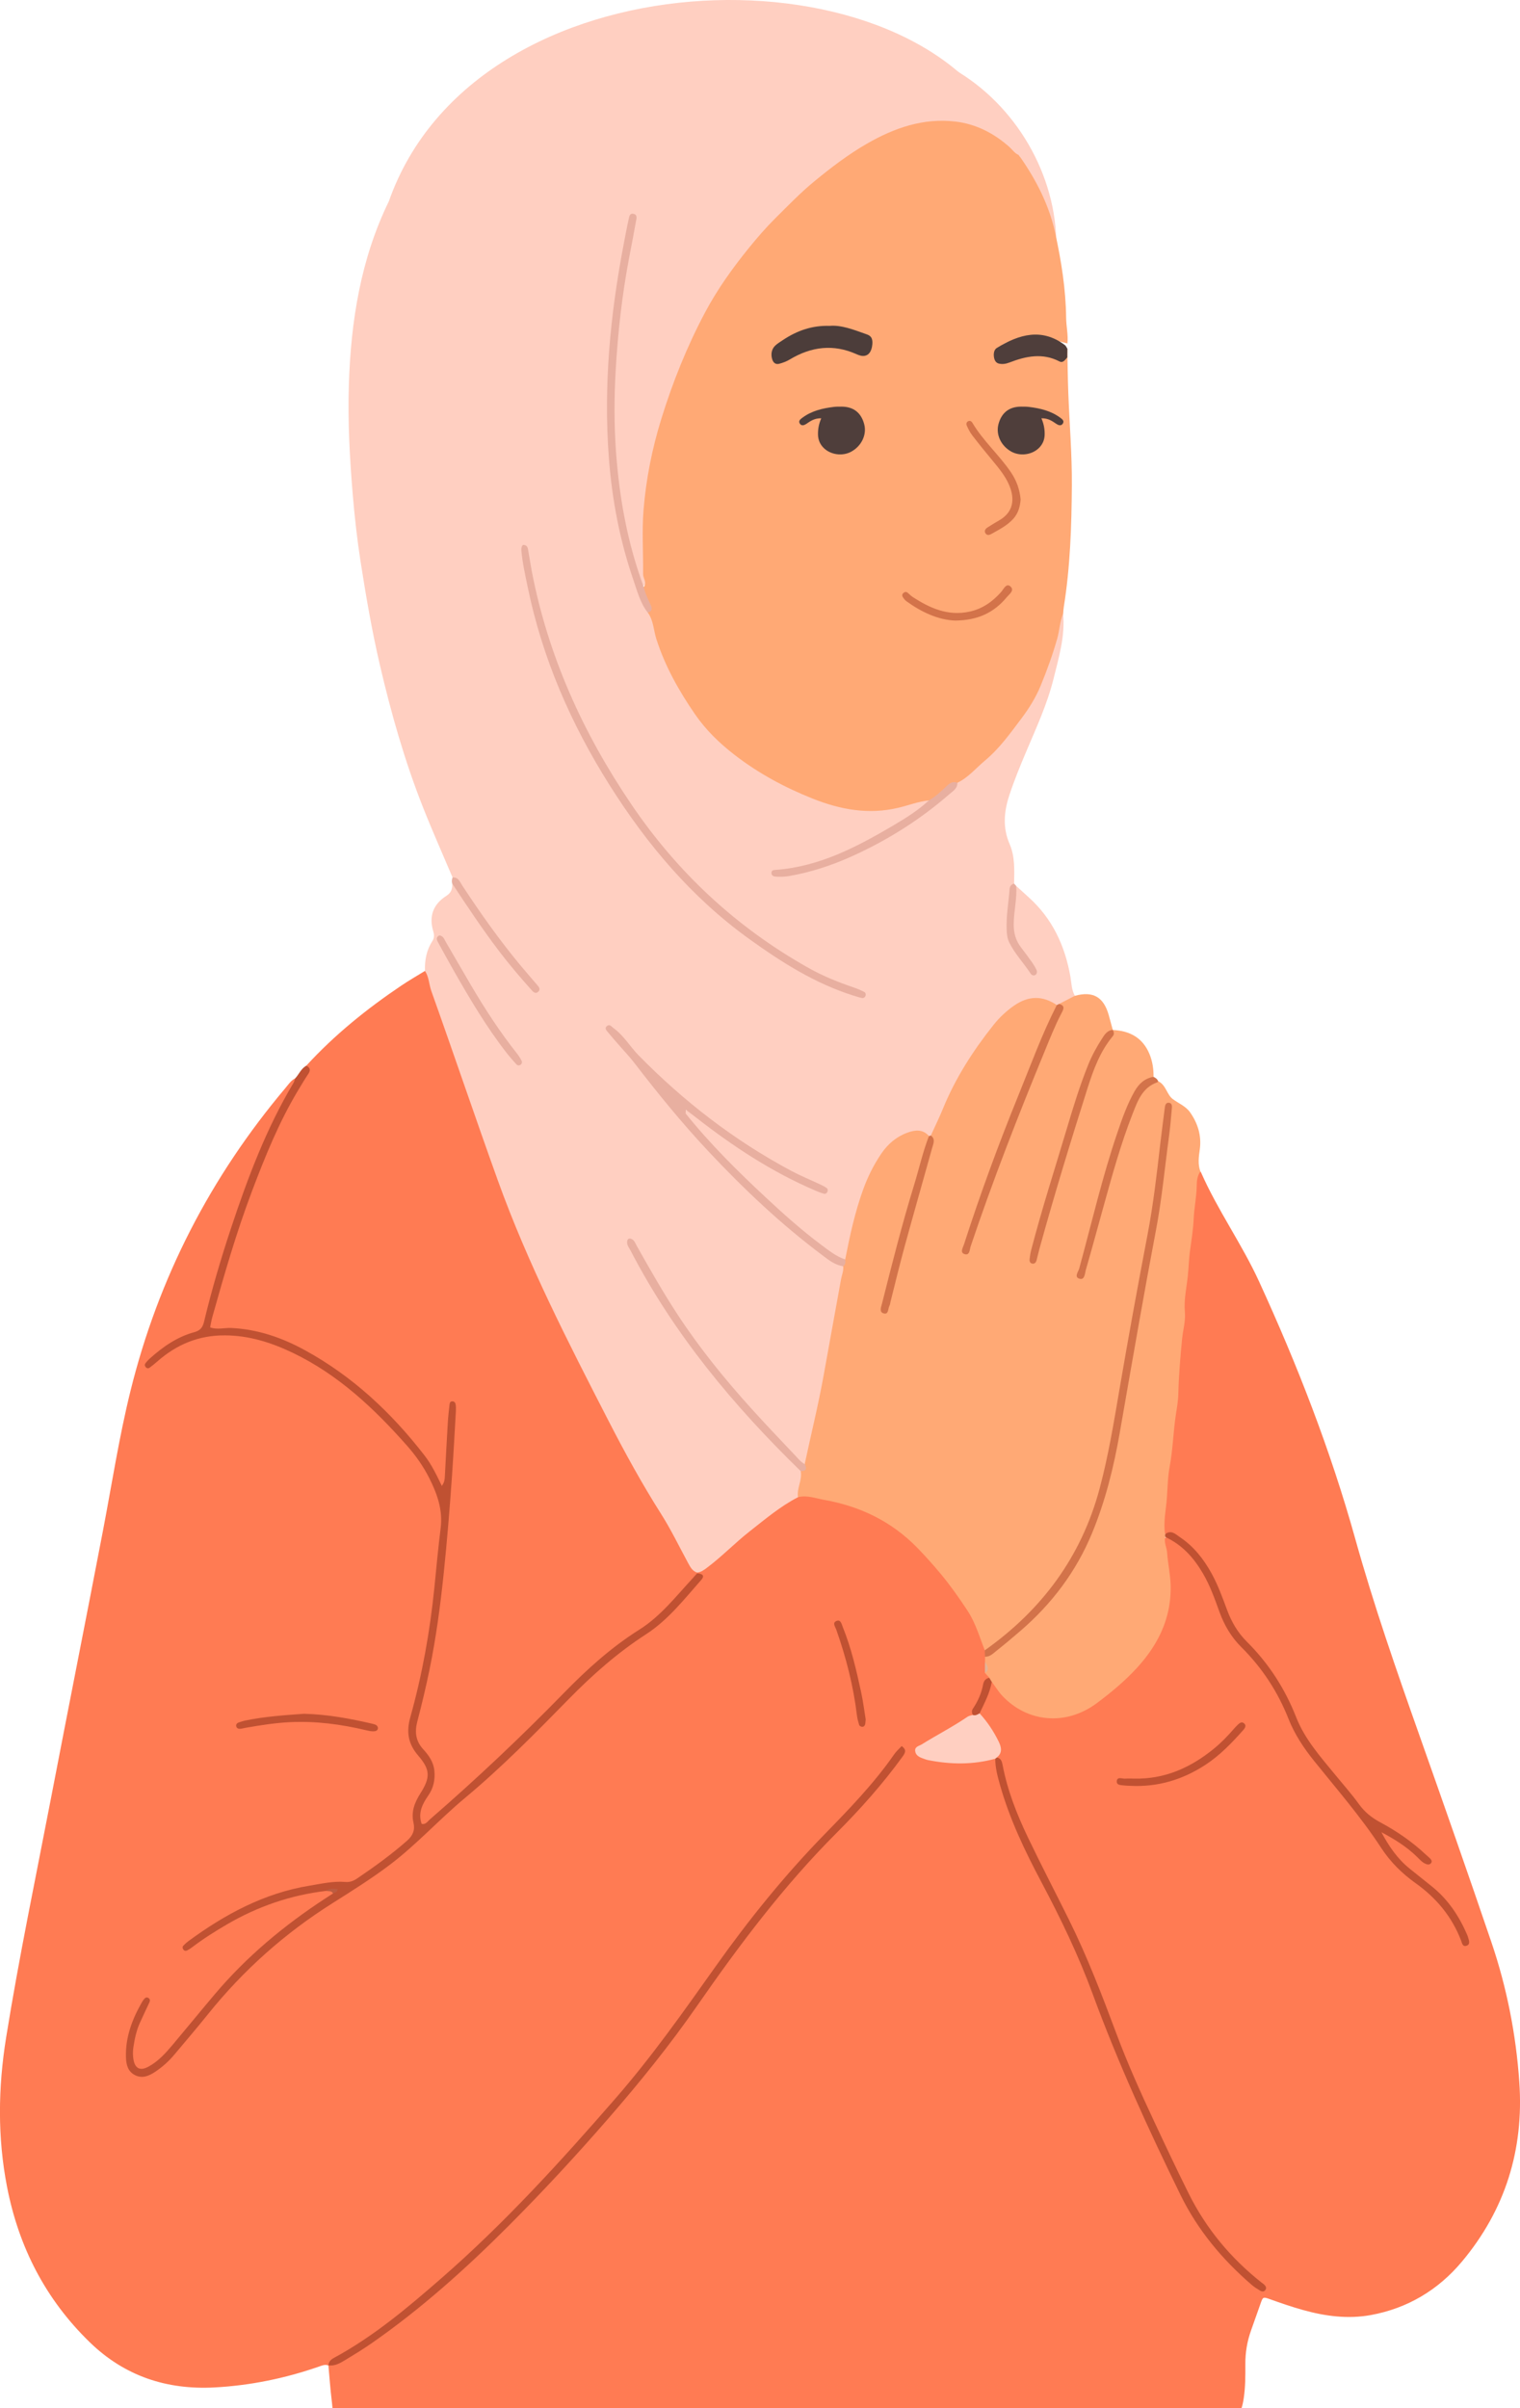 <svg id="_Слой_2" xmlns="http://www.w3.org/2000/svg" width="681.98" height="1080" viewBox="0 0 681.98 1080"><g id="Hijab01_574042402"><g id="Hijab01_574042402-2"><path d="M425.09 29.49c28.54 14.95 47.93 45.97 48.85 78.17.11 3.83-.04 7.77-1.55 11.29-1.51 3.52-4.64 6.56-8.44 6.99-3.59.41-7-1.47-10.09-3.34-10.55-6.39-20.82-13.53-28.93-22.83-8.11-9.3-13.94-20.99-14.35-33.32l14.51-36.96z" fill="#ffcfc1"/><path d="M226.44 998.36c14.75-14.89 28.96-30.36 43.06-45.91 25.49-28.12 46.05-59.92 68.82-90.06 9.74-12.9 20.71-24.69 31.72-36.47 11.23-12.02 23-23.57 32.39-37.19.64-.92 1.78-1.6 1.62-3.07-1.98 1.23-3.04 3.19-4.25 4.94-7.39 10.7-16.35 20.09-25.47 29.21-23.04 23.03-42.76 48.71-61.2 75.41-14.83 21.47-31.35 41.54-48.66 61.03-12.83 14.44-25.76 28.81-39.59 42.26-23.5 22.85-47.72 44.91-76.37 61.41-.38.22-.69.53-1 .85 17.12-8.11 31.39-20.3 45.99-32.04 11.67-9.39 22.45-19.8 32.93-30.38z" fill="none"/><path d="M558.04 1075.5c.74-5.02.74-10.04.71-15.08-.04-5.27.81-10.36 2.59-15.31 1.42-3.95 2.81-7.91 4.2-11.86 1.08-3.08 1.11-3.19 4.23-2.07 4.9 1.75 9.81 3.45 14.83 4.85 9.99 2.79 20.16 4.14 30.39 2.28 16.47-3 30.25-11.22 40.93-23.97 19.45-23.22 27.84-50.23 25.76-80.42-1.48-21.53-5.64-42.6-12.59-63.02-10.48-30.82-21.26-61.55-32.11-92.24-10.35-29.27-20.57-58.57-28.92-88.51-11.07-39.7-25.99-78-43.17-115.44-7.71-16.8-18.56-31.92-26.01-48.86-.07-.15-.2-.27-.3-.41-3.09 1.03-2.85 3.94-3.08 6.21-1.74 17.35-3.68 34.67-5.29 52.03-2.27 24.52-3.63 49.12-6.72 73.57-1.21 9.6-2.95 19.23-2.02 29.02 1.59 3.37 5.49 2.6 8.02 4.55 8.58 6.63 13.87 15.41 17.48 25.34 3.18 8.77 7.13 16.86 13.97 23.58 8.73 8.56 14.8 19.03 19.26 30.42 1.91 4.87 4.3 9.55 7.6 13.59 12.45 15.23 22.85 32.53 41.66 41.43 3.01 1.42 5.33 4.06 7.96 6.15.71.57 1.95 1 1.45 2.59-4.33-4.12-8.74-8.01-13.97-10.78-1.77-.93-3.71-3.59-5.57-1.57-1.48 1.61.9 3.59 1.85 5.28 4.96 8.75 13.16 14.19 20.7 20.32 7.45 6.06 12.52 13.74 15.99 23.18-.77-.31-.94-.32-1.01-.41-.53-.66-.83-1.45-1.17-2.21-4.06-9.06-9.79-16.77-17.95-22.61-6.73-4.81-12.76-10.32-17.31-17.36-8.14-12.57-17.75-24.03-27.33-35.49-6.74-8.06-12.11-16.91-16.08-26.62-4.13-10.11-10.46-18.71-18.01-26.47-4.87-5-8.71-10.61-10.91-17.31-1.26-3.83-2.81-7.56-4.46-11.24-3.13-6.97-7.3-13.27-13.31-18.09-2.32-1.86-4.66-4.68-8.31-2.42-.69 3.56.33 6.99.85 10.44 2.38 15.83-.13 30.34-10.72 42.99-7.08 8.45-15.19 15.76-24.49 21.5-13.07 8.07-29.18 4.63-38.78-7.58-1.09-1.39-1.79-3.36-4.07-3.33-2.72 4.38-4.6 9.11-5.8 14.12.66 2.89 2.78 4.92 4.42 7.17 2.95 4.03 4.84 8.2 3.57 13.3.7.74 1.21 1.58 1.43 2.61 3.27 15.25 9.47 29.36 16.44 43.21 8.91 17.7 18.13 35.26 25.48 53.72 4.85 12.17 9.23 24.53 14.21 36.65 6.14 14.92 13.28 29.39 20.08 44.01 7.08 15.24 14.57 30.23 26.39 42.67 4.44 4.67 9.28 8.89 13.76 13.49-10.63-7.86-19.22-17.64-26.61-28.51-7.6-11.18-12.63-23.7-18.41-35.82-8.32-17.44-16.33-35.02-23-53.18-7.77-21.16-16.42-41.95-27.18-61.77-8.13-14.98-15.01-30.41-20.05-46.69-1.09-3.5-.55-7.4-2.75-10.59-2.02-.78-3.96.05-5.94.25-7.69.79-15.39 1.23-23.02-.5-1.76-.4-4.12-.62-4.57-2.6-.51-2.27 1.99-2.82 3.47-3.72 6.6-4 13.38-7.7 19.84-11.92 3-5.6 4.6-11.81 7.53-17.43.31-1.24-.64-2.16-.86-3.27-.25-1.37-.16-2.76-.15-4.14.02-.73.03-1.46.0-2.19-.02-1.01-.08-2.02-.29-3.01-2.98-12.78-10.29-23.17-18.34-33.14-9.87-12.23-20.51-23.57-35.44-29.71-9.95-4.1-20.18-7.18-31.12-6.86-6.25 2.92-11.53 7.26-17.02 11.32-9.77 7.24-17.99 16.37-28.22 23.03-.24.43-.29.89-.19 1.37 1.24 1.9-.06 3.2-1.15 4.44-6.91 7.79-13.7 15.75-22.42 21.61-11.19 7.53-21.58 15.94-31.14 25.48-12.12 12.1-24 24.44-36.66 36.01-9.79 8.95-20.36 17.05-29.65 26.5-11.05 11.24-23.58 20.47-36.93 28.65-16.54 10.13-31.84 21.75-45.63 35.48-11.35 11.31-20.89 24.1-31.32 36.16-3.02 3.49-6.33 6.55-10.39 8.63-4.67 2.39-8.45.3-9.26-4.75-1.13-7.08 2.27-19.28 6.99-25.02-.56 1.32-1.19 2.51-1.72 3.74-2.49 5.73-4.6 11.57-4.76 17.9-.07 2.77.4 5.52 2.92 7.14 2.71 1.73 5.16.22 7.47-1.23 3.89-2.44 6.95-5.77 9.87-9.27 8.39-10.05 16.35-20.48 25.41-29.96 12.47-13.05 26.26-24.52 41.36-34.41 1.75-1.14 4.02-1.99 4.1-4.67-.75-1.29-2.04-1.45-3.34-1.59-7.31.25-14.24 2.33-21.13 4.45-14.46 4.45-27.37 11.95-39.65 20.64 20.4-15.9 43.07-25.88 69.27-26.59 2.42-.07 4.66-.68 6.64-2.05 7.19-4.96 14.28-10.05 20.94-15.72 3.46-2.95 5.22-6.47 4.51-11.08-.58-3.82.16-7.47 2.42-10.56 5.33-7.28 4.51-13.99-1.28-20.53-3.65-4.12-4.25-8.74-2.75-14.09 2.81-10.03 5.07-20.2 6.91-30.46 3-16.7 4.59-33.57 6.53-50.41 1.23-10.66-.5-20.23-5.65-29.52-7.4-13.34-18.43-23.54-29.38-33.64-14.86-13.71-31.67-24.5-51.88-28.62-10.93-2.23-21.7-1.52-31.86 3.84-4.29 2.26-7.87 5.48-11.83 8.18 2.55-2.47 5.21-4.79 8.19-6.68 2.56-1.62 5.18-3.36 8.08-4.06 5.94-1.44 8.03-5.42 9.52-10.94 9.41-34.73 19.82-69.12 37.78-100.66.81-1.43 1.88-2.89.79-4.67-1.87.95-2.98 2.69-4.26 4.21-33.69 39.94-57.04 85.19-69.59 135.94-5.12 20.69-8.34 41.77-12.35 62.68-7.65 39.86-15.56 79.66-23.23 119.52-6.91 35.9-14.41 71.69-20.22 107.8-3.6 22.39-3.92 44.8.44 67.11 5.26 26.92 17.25 50.29 37.07 69.54 15.68 15.23 34.58 21.43 56.03 20.28 15.99-.86 31.59-4.06 46.74-9.32 1.42-.49 2.78-1.13 4.31-.52.0-.01.0-.03.0-.04.06-.03.12-.06.18-.09.3-.32.62-.63 1-.85 28.65-16.5 52.88-38.56 76.37-61.41 13.83-13.45 26.76-27.82 39.59-42.26 17.31-19.49 33.83-39.56 48.66-61.03 18.45-26.7 38.16-52.38 61.2-75.41 9.12-9.11 18.08-18.51 25.47-29.21 1.21-1.75 2.26-3.72 4.25-4.94.15 1.47-.99 2.15-1.62 3.07-9.4 13.62-21.16 25.17-32.39 37.19-11.01 11.78-21.97 23.57-31.72 36.47-22.77 30.14-43.33 61.94-68.82 90.06-14.1 15.55-28.31 31.02-43.06 45.91-10.48 10.58-21.26 20.99-32.93 30.38-14.6 11.75-28.87 23.93-45.99 32.04-.05.05-.09.09-.14.14-.01.0-.02.0-.03-.01.47 5.16.82 10.33 1.45 15.46.15 1.21.26 2.41.36 3.62h407.89c.42-1.32.74-2.81.98-4.5z" fill="#ff7b53"/><path d="M358.02 671.5c-7.95 4.11-14.72 9.87-21.7 15.34-6.6 5.18-12.41 11.27-19.14 16.3-1.38 1.03-2.67 2.01-4.42 2.16-2.64.8-3.71-1.15-4.61-2.89-9.62-18.67-21.28-36.18-31.08-54.76-9.01-17.09-17.46-34.46-26.28-51.65-13.69-26.66-24.65-54.46-34.66-82.65-7.75-21.84-15.13-43.82-22.89-65.66-1.4-3.93-2.94-7.9-2.58-12.22-.14-4.78.67-9.32 3.33-13.4.9-1.38.87-2.81.41-4.32-2.06-6.8-.06-12.22 5.9-15.98 2.2-1.39 2.7-3.21 2.6-5.5 2.42-.01 2.74 2.21 3.7 3.63 10.03 14.93 20.26 29.7 32.94 42.61-13.56-15.28-24.49-32.51-36.48-48.95-4.45-10.5-9.1-20.91-13.29-31.52-8.21-20.76-14.3-42.18-19.36-63.92-3.57-15.34-6.23-30.83-8.65-46.36-1.54-9.9-2.65-19.88-3.49-29.9-1.37-16.4-2.26-32.8-1.75-49.23.89-28.52 5.28-56.39 17.94-82.34C213.8-21.43 404.83-25.24 449.25 55.52c3.09 4.34 6.28 8.72 7.79 13.98-2.01.68-3.12-.82-4.32-1.9-15.02-13.46-31.96-14.91-50.24-8.14-13.94 5.16-25.79 13.77-36.76 23.43-14.74 12.98-28.72 26.84-39.44 43.48-19.11 29.65-31.12 61.97-35.52 97.05-1.49 11.89-.88 23.79-.55 35.69.08 3.02.18 3.02-2.31 3.79-3.57-5.65-4.8-12.15-6.39-18.45-5.6-22.25-8.11-44.93-7.38-67.83.77-24.17 3.65-48.15 8.63-71.85.29-1.4.75-2.81.55-4.79-6.65 30.96-10.27 61.72-9.38 92.89.73 25.5 5.23 50.34 14.33 74.26.77 2.04 1.82 3.96 2.9 5.86 1.98 2.99 2.75 6.44 3.68 9.84 4.95 18 13.89 33.96 26.93 47.11 12.91 13.02 28.98 21.48 46.06 28.09 14.07 5.44 28.12 5.29 42.38 1.23 2.04-.58 4.07-1.8 6.3-.58 1.04 2.22-.84 3.04-2.08 3.93-19.59 14-40.47 25.18-64.58 29.25 4.02-.05 7.9-1.16 11.83-1.9 4.14-.78 8.09-2.27 12.01-3.75 18.57-7.01 35.21-17.31 50.41-29.99 1.94-1.62 3.59-3.53 5.05-5.6 10.43-8.67 20.29-17.82 28.21-29.01 8.99-12.72 13.62-27.08 17.35-41.89.41-1.61-.27-3.89 2.29-4.42.94 10.05-1.94 19.55-4.3 29.11-2.79 11.26-7.64 21.76-12.14 32.39-2.81 6.62-5.55 13.27-7.78 20.12-2.36 7.25-2.92 14.42.18 21.56 2.5 5.75 2.13 11.78 2.04 17.81-.67 3.79-1.15 7.61-1.66 11.43-1.33 10.11 1.05 18.99 8.91 25.7.24-1.05-.98-1.72-1.56-2.67-.62-.99-1.33-1.94-2.06-2.85-7.65-9.59-5.4-20.04-2.66-30.53 1.84 1.67 3.67 3.35 5.51 5.01 10.64 9.54 16.31 21.68 18.77 35.57.51 2.91.48 6 2.03 8.69-1.4 3.04-4.56 3.44-7.11 4.75-.49.1-.99.11-1.48.05-8.81-4.7-16.17-2.15-22.66 4.57-11.22 11.62-19.23 25.33-26.09 39.82-2.2 4.65-3.28 9.9-7.05 13.75-.48.19-.98.24-1.5.18-6.35-2.57-11.49-.14-16.03 4.12-6.06 5.68-9.18 13.17-12.06 20.7-3.01 7.85-4.62 16.12-6.55 24.29-.46 1.96-.67 3.98-1.84 5.7-2.54 1.94-4.42-.04-6.29-1.22-8.4-5.26-15.74-11.88-23.2-18.32-10.13-8.75-19.45-18.35-28.9-27.81-4.02-4.03-7.36-8.66-11.42-12.65-1.41-1.39-2.61-3.07-2.94-5.15.03-.49.18-.94.46-1.35 2.55-.68 4.03 1.17 5.71 2.48 14.91 11.58 30.63 21.86 47.69 30.03 2.36 1.13 4.76 2.14 7.37 2.65-36.32-16.87-67.39-40.63-93.8-70.68 3.74 5.49 8.44 10.13 12.47 15.32 14.23 18.31 28.9 36.3 45.83 52.21 14.17 13.31 27.89 27.27 45.03 37.01.61.35.97.91 1.24 1.55.44 5.95-1.47 11.58-2.45 17.32-3.69 21.44-7.73 42.81-12.66 64.01-.45 1.95-.85 3.93-1.83 5.71-2.78 2.62-4.17-.31-5.66-1.66-7.62-6.88-14.3-14.68-21.15-22.29-14.98-16.64-28.5-34.41-40.07-53.62-3.89-6.46-7.04-13.36-11.6-19.43 1.58 4.9 4.53 9.11 7.03 13.53 14.58 25.73 32.53 48.9 53.19 70.05 5.5 5.63 10.79 11.51 16.13 17.32 1.09 4.28-.13 8.17-2.03 11.95z" fill="#ffcfc1"/><path d="M476.98 275.28c-1.48 3.54-1.58 7.41-2.62 11.08-2.05 7.24-4.6 14.28-7.46 21.21-2.17 5.26-5.16 10.06-8.59 14.63-5.02 6.67-9.88 13.49-16.33 18.87-4.08 3.4-7.5 7.64-12.42 10-2.82 1.45-5.26 3.4-7.59 5.56-1.4 1.29-2.9 2.84-5.2 2.35-4.68.47-9.07 2.19-13.6 3.28-13.46 3.22-26.14.87-38.62-4.11-12.5-4.98-24.27-11.33-34.92-19.55-6.75-5.21-12.87-11.11-17.77-18.22-7.25-10.53-13.47-21.54-17.38-33.8-1.26-3.95-1.25-8.32-3.83-11.84.64-2.02-.11-3.78-.89-5.61-.79-1.85-2.24-3.68-.91-5.89 1.55-2-.33-3.84-.31-5.79.11-9.57-.57-19.2.2-28.71 1.11-13.83 3.83-27.47 7.94-40.76 5.11-16.54 11.53-32.55 19.66-47.85 5.52-10.39 12.33-19.89 19.75-29.03 3.7-4.56 7.58-9.04 11.68-13.11 5.69-5.65 11.31-11.49 17.51-16.59 7.49-6.16 15.2-12.07 23.66-16.94 12.34-7.11 25.37-11.64 39.78-9.93 9.19 1.09 17.24 5.23 24.18 11.41 1.37 1.22 2.37 2.86 4.16 3.58.0.0-.02-.01-.02-.01.3.36.58.73.83 1.12 7.23 10.43 12.92 21.59 15.62 34.07 2.69 12.45 4.71 25.02 4.85 37.81.04 3.86.99 7.66.59 11.54-8.11-2.23-16.26-3.66-24.58-1.16-2.03.61-4.32.71-5.73 3.4 10.13-.92 20.26-2.61 30.26.18.14 6.54.18 13.08.43 19.61.52 13.89 1.7 27.78 1.6 41.66-.13 18.23-.72 36.49-3.63 54.57-.16.99-.18 2-.27 3.01z" fill="#ffa975"/><path d="M358.02 671.5c-.61-4.01 2.01-7.67 1.24-11.7.38-1.18 1.26-2.09 1.79-3.19 2.84-13.36 6.15-26.62 8.55-40.07 2.55-14.25 5.17-28.49 7.74-42.74.35-1.96 1.25-3.83.97-5.9-.15-1.15.07-2.19.91-3.04 2.08-10.66 4.38-21.27 8.1-31.5 2.06-5.68 4.76-11.08 8.18-16.08 2.9-4.24 6.72-7.48 11.59-9.27 3.44-1.26 6.86-1.67 9.69 1.47 1.14 2.06-.05 3.91-.6 5.78-6.48 22.04-12.95 44.09-18.3 66.44-.3 1.26-.72 2.5-.42 3.85 5.76-23.99 13.1-47.54 19.5-71.34.43-1.6.73-3.27.69-4.96 1.8-3.97 3.73-7.89 5.38-11.92 5.63-13.79 13.58-26.17 22.81-37.75 2.59-3.25 5.66-6.14 9.16-8.57 6.43-4.46 12.71-4.58 19.16-.25.81 2.21-.69 3.85-1.45 5.65-14.33 33.69-27.83 67.7-38.91 102.62 4.94-13.83 9.87-27.67 15.17-41.36 8.01-20.67 15.79-41.45 25.12-61.58.87-1.87 1.52-3.73 1.1-5.82 2.36-1.22 4.72-2.43 7.08-3.65 8.08-2.21 12.84.46 15.15 8.52.64 2.25 1.23 4.51 1.85 6.76-9.38 10.52-12.85 23.8-16.9 36.73-5.97 19.05-11.77 38.16-17.18 57.38-.66 2.35-1.51 4.68-1.24 7.2 5.21-19.29 11.37-38.28 17.03-57.42 2.57-8.69 5.43-17.28 8.45-25.83 2.33-6.58 6.07-12.31 9.92-18.02 7.59.37 13.38 3.52 16.39 10.8 1.34 3.25 1.86 6.69 1.82 10.2-11.41 8.28-13.58 21.5-17.55 33.6-5.75 17.52-9.81 35.54-14.5 53.37 3.64-10.04 5.89-20.48 8.75-30.74 3.83-13.74 7.72-27.46 12.89-40.78 1.1-2.83 2.43-5.52 3.99-8.12 1.94-3.24 4.62-5.27 8.53-5.34 3.48 1.66 3.84 6 6.51 7.99 2.64 1.97 5.86 3.19 7.83 6.03 3.48 4.99 5.14 10.52 4.3 16.59-.47 3.35-.95 6.62.29 9.88-1.53 1.96-1.63 4.52-1.67 6.65-.09 4.88-1.14 9.63-1.36 14.48-.22 4.98-1.04 9.94-1.71 14.9-.49 3.64-.54 7.32-.94 10.98-.57 5.29-1.8 10.58-1.3 15.98.37 4.05-.83 7.97-1.23 11.96-.83 8.32-1.52 16.64-1.72 24.98-.08 3.22-.68 6.32-1.14 9.44-1.13 7.59-1.3 15.28-2.71 22.85-.86 4.57-.94 9.3-1.26 13.97-.37 5.49-1.69 10.94-.81 16.5.21.4.24.81.09 1.23-.72 2.41.64 4.59.8 6.92.32 4.81 1.42 9.59 1.58 14.4.13 3.96-.23 8.04-1.08 11.91-2.18 9.89-7.4 18.26-14.19 25.64-5.34 5.81-11.43 10.85-17.72 15.56-14.2 10.63-31.42 8.51-42.4-3.06-1.83-1.92-3.23-4.25-4.82-6.39-.92-.28-1.43-.8-1.11-1.83-.66-.73-1.31-1.46-1.97-2.18.92-1.66.64-3.33.01-5 .01-.76.02-1.51.03-2.27 6.55-6.01 13.68-11.32 20.2-17.39 16.51-15.37 26.47-34.46 32.67-55.81 5.08-17.47 7.58-35.46 10.59-53.33 4.41-26.17 9.98-52.12 14.05-78.34 2.01-12.94 3.09-26 4.6-39-1.61 6.81-2.14 13.79-2.84 20.71-2.68 26.62-8.75 52.66-13.36 78.95-3.57 20.34-6.35 40.83-11.13 60.95-4.14 17.45-10.27 34.09-20.77 48.84-8.25 11.59-18.68 21.07-29.59 30.06-1.24 1.02-2.64 2.18-4.54 1.51-2.39-6.05-4.13-12.33-7.81-17.9-3.7-5.59-7.53-11.06-11.79-16.2-3.42-4.11-6.98-8.11-10.73-11.96-11.55-11.82-25.63-18.58-41.72-21.44-3.87-.69-7.7-2.23-11.76-1.2z" fill="#ffa975"/><path d="M190.67 435.47c1.83 2.72 1.79 6.03 2.85 9 10.1 28.28 19.69 56.74 29.86 85 13.47 37.41 31.59 72.65 49.71 107.89 7.29 14.17 14.96 28.15 23.52 41.64 4.48 7.07 8.13 14.66 12.13 22.03.97 1.79 1.91 3.58 4.02 4.27.0.0.0.31.0.31-.03 2.2-1.35 3.77-2.71 5.25-8.56 9.25-17.25 18.31-28.14 25.01-7.75 4.77-14.49 10.93-20.98 17.26-10.83 10.56-21.37 21.41-32.13 32.03-11.24 11.09-23.33 21.25-35.01 31.86-1.37 1.24-3.07 2.73-4.91 1.72-1.8-.99-1.45-3.24-1.38-5.07.12-3.32 1.73-6.13 3.39-8.85 3.78-6.16 3.77-12.3-.88-17.75-4.81-5.64-5.19-11.52-3.33-18.33 6.44-23.57 9.7-47.68 11.89-71.98 1.76-19.54 3.63-39.08 3.97-58.72.03-1.8.53-3.53.66-5.78-1.33 2.75-1.17 5.27-1.05 7.7.34 7.25-1.4 14.37-1.17 21.61.06 1.86-.31 4.16-2.22 4.72-2.31.68-2.83-1.86-3.7-3.35-13.26-22.78-32.33-39.72-54.31-53.6-13.19-8.32-27.56-13.07-43.41-12.33-3.91.18-4.56-2.03-3.71-5.23 1.86-6.98 3.84-13.93 5.93-20.85 9.17-30.28 19.21-60.2 35.94-87.37 1.06-1.73 1.94-3.54 1.96-5.64 12.64-13.78 27.08-25.43 42.55-35.85 3.47-2.34 7.11-4.42 10.67-6.62z" fill="#ff7b53"/><path d="M137.45 477.95c1.68.88 2.02 1.99.9 3.66-1.59 2.37-3.05 4.83-4.52 7.27-8.62 14.31-14.85 29.73-20.74 45.28-7.02 18.53-12.5 37.57-17.85 56.63-.4 1.44-.62 2.93-.96 4.54 3.25 1.15 6.44.12 9.54.27 11.89.58 22.75 4.36 32.98 9.96 21.41 11.7 38.85 28.04 53.7 47.25 3.09 3.99 5.28 8.53 7.73 13.6 1.18-1.54 1.28-2.9 1.36-4.29.43-8.04.85-16.09 1.33-24.13.16-2.68.47-5.34.77-8.01.07-.63.18-1.38 1.06-1.47 1.05-.12 1.56.57 1.69 1.43.15.98.15 2 .1 3-.56 9.71-1.08 19.43-1.75 29.13-1.01 14.38-2.17 28.75-3.66 43.1-1.52 14.69-3.46 29.31-6.44 43.78-1.59 7.72-3.42 15.39-5.42 23.01-1.25 4.76-.82 8.85 2.64 12.61 2.5 2.72 4.64 5.76 4.99 9.68.35 3.98-.37 7.61-2.71 10.99-2.63 3.78-4.74 7.81-3.02 12.74 1.8.49 2.64-1.05 3.71-1.98 20.82-18.07 40.86-36.96 60.11-56.7 10.35-10.61 21.27-20.49 33.89-28.43 9.51-5.99 16.35-14.87 23.88-22.98.68-.74 1.34-1.51 2.01-2.26 1.97.17 3.78.78 1.84 2.98-7.67 8.68-14.86 17.95-24.7 24.32-12.79 8.27-24.06 18.22-34.68 29.05-15.05 15.36-30.16 30.71-46.69 44.48-11.49 9.58-21.54 20.72-33.48 29.78-8.32 6.3-17.14 11.82-25.94 17.38-21.36 13.47-39.96 30.02-55.78 49.72-4.94 6.15-10.08 12.15-15.15 18.2-2.5 2.98-5.39 5.55-8.62 7.7-2.73 1.81-5.72 3.11-8.98 1.47-3.26-1.65-3.98-4.73-4.08-8.08-.26-9.05 2.83-17.11 7.25-24.79.25-.43.56-.84.87-1.23.59-.73 1.29-1.06 2.13-.4.64.5.59 1.17.29 1.81-1.41 3.05-2.86 6.07-4.25 9.12-1.61 3.55-2.39 7.34-2.97 11.15-.27 1.8-.26 3.72.07 5.51.72 3.96 3 5.05 6.57 3.16 4.54-2.41 7.9-6.21 11.15-10.07 6.27-7.45 12.42-15 18.71-22.44 14.32-16.95 31.18-30.97 49.71-43.06 1.13-.73 2.25-1.46 3.38-2.19-.18-2.79-1.88-1.38-3.15-1.13-15.9 1.88-30.71 6.99-44.51 15.06-5.37 3.14-10.62 6.45-15.58 10.23-.66.51-1.38.96-2.12 1.36-.64.35-1.31.31-1.78-.32-.43-.59-.5-1.28.02-1.82.7-.72 1.44-1.41 2.25-2 16.43-12.06 34.03-21.55 54.45-24.88 5.3-.86 10.55-2.12 15.97-1.64 1.97.18 3.65-.48 5.2-1.53 7.79-5.27 15.41-10.77 22.49-17.01 2.59-2.28 3.61-4.81 2.86-8.01-1.17-5 .55-9.17 3.15-13.28 4.43-7.01 4.42-10.53-1-16.8-4.54-5.25-5.45-10.58-3.59-17.22 5.34-19.09 8.84-38.57 10.82-58.31.89-8.84 1.69-17.7 2.8-26.52 1.03-8.17-1.56-15.42-5.11-22.46-2.66-5.27-6.06-10.09-9.96-14.51-14.77-16.73-30.87-31.88-51.27-41.67-9.6-4.6-19.58-7.78-30.46-7.83-11.71-.06-21.61 4.05-30.27 11.66-1.13.99-2.29 1.95-3.51 2.84-.58.42-1.29.34-1.78-.29-.47-.6-.47-1.24.0-1.82.53-.64 1.08-1.29 1.7-1.85 5.92-5.34 12.39-9.88 20.17-11.98 2.75-.74 3.76-2.26 4.35-4.74 3.41-14.2 7.53-28.2 12.14-42.06 7.47-22.5 15.81-44.63 28.03-65.09.33-.56.44-1.25.66-1.89 1.75-1.85 2.67-4.42 5.03-5.73z" fill="#c05132"/><path d="M519.64 484.96c-.09.14-.16.36-.28.41-6.87 2.35-8.95 8.45-11.27 14.37-5.2 13.29-8.99 27.02-12.8 40.74-2.69 9.69-5.31 19.39-8.1 29.04-.46 1.58-.45 4.6-2.73 4.02-2.73-.69-.65-3.14-.24-4.63 5.58-20.35 10.3-40.95 17.13-60.95 2.16-6.34 4.37-12.67 7.71-18.54 1.94-3.41 4.53-5.77 8.47-6.46.94.42 1.73.99 2.11 2z" fill="#d3734a"/><path d="M203.06 393.55c2.61-.22 3.28 1.98 4.33 3.58 8.29 12.62 17 24.94 26.7 36.52 2.26 2.7 4.59 5.34 6.86 8.03.74.88 1.78 1.94.61 3.04-1.42 1.35-2.46-.01-3.31-.95-5.04-5.62-9.91-11.38-14.48-17.39-7.4-9.74-14.16-19.92-20.89-30.13-.27-.92-.15-1.82.16-2.71z" fill="#e8afa0"/><path d="M478.86 160.28c-1.06 1.22-1.93 2.65-3.56 1.8-7.44-3.85-14.88-2.4-22.29.47-1.65.64-3.31.93-4.98.48-1.04-.28-1.86-1.23-2.09-3.02-.23-1.82.24-3.3 1.27-3.93 10.1-6.23 20.27-9.08 30.6-1.29.43.32.73 1.07 1.09 1.61-.02 1.29-.03 2.58-.05 3.87z" fill="#4f3e3b"/><path d="M455.95 397.36c.39 5.71-1.07 11.29-1.13 16.98-.05 4.06.91 7.55 3.39 10.72 1.75 2.24 3.41 4.55 5.05 6.86.67.95 1.26 1.97 1.76 3.01.38.8.31 1.76-.43 2.29-.78.56-1.7.17-2.17-.56-3.11-4.74-7.11-8.88-9.63-14.03-.91-1.85-1.06-3.83-1.14-5.85-.23-6.05.88-11.99 1.31-17.98.1-1.34.77-2.15 2.02-2.53.32.36.64.73.97 1.09z" fill="#e8afa0"/><path d="M457.85 70.61c-.28-.37-.56-.74-.83-1.12.53.19.82.55.83 1.12z" fill="#ffcfc1"/><path d="M147.39 1060.93c.06-1.69.94-2.61 2.45-3.43 17.72-9.58 33.01-22.49 48.08-35.61 28.44-24.77 53.75-52.6 78.47-81.03 16.25-18.68 30.44-38.86 44.73-58.99 14.8-20.85 30.81-40.69 48.68-59.03 11.13-11.42 22.28-22.88 31.41-36.06.93-1.35 2.22-2.45 3.35-3.68 2.2 1.62 1.75 2.85.44 4.67-8.89 12.28-18.96 23.58-29.64 34.27-23.63 23.64-43.59 50.18-62.57 77.54-12.27 17.69-25.78 34.38-39.9 50.62-14.23 16.37-28.94 32.28-44.24 47.63-19.23 19.29-39.46 37.49-61.88 53.09-3.86 2.68-7.88 5.14-11.9 7.57-2.28 1.37-4.64 2.78-7.52 2.38.0.0.04.05.04.05z" fill="#c05132"/><path d="M447.22 788.23c1.84.31 2.29 1.65 2.6 3.25 2.16 11.47 6.42 22.25 11.43 32.7 5.95 12.42 12.33 24.63 18.44 36.97 8.21 16.57 14.82 33.83 21.28 51.12 4.95 13.23 10.73 26.08 16.71 38.85 5.12 10.95 10.28 21.89 15.67 32.71 7.83 15.72 18.83 28.93 32.59 39.83.39.31.84.57 1.2.91.79.74 1.31 1.62.5 2.61-.64.78-1.57.59-2.3.15-1.29-.77-2.59-1.58-3.72-2.56-13.25-11.42-24.28-24.62-31.99-40.4-14.38-29.42-28.02-59.16-39.33-89.95-6.37-17.35-14.4-34-23.07-50.33-7.41-13.95-14.21-28.18-18.54-43.47-1.1-3.89-2.16-7.76-2.14-11.84-.01-.46.22-.64.66-.56z" fill="#c05132"/><path d="M441.83 740.18c25.58-18.12 43.26-41.81 51.48-72.35 3.93-14.62 6.37-29.51 8.91-44.39 3.98-23.32 8.24-46.59 12.67-69.83 2.55-13.36 4.11-26.86 5.66-40.37.61-5.33 1.35-10.65 2-15.98.15-1.22.33-2.72 1.71-2.67 1.93.07 1.56 1.93 1.46 3.15-.34 4.18-.74 8.36-1.3 12.52-1.87 13.8-3.14 27.67-5.75 41.37-2.57 13.51-5.03 27.04-7.44 40.58-3 16.84-5.91 33.71-8.86 50.56-2.7 15.41-6.44 30.51-12.47 45.02-7.12 17.13-17.93 31.44-31.88 43.5-3.56 3.08-7.16 6.1-10.85 9.03-1.54 1.22-2.98 2.8-5.23 2.73-.04-.96-.07-1.92-.11-2.87z" fill="#d3734a"/><path d="M522.82 689.35c-.03-.41-.06-.82-.09-1.24 2.76-2.21 4.8.06 6.73 1.35 6.13 4.1 10.57 9.76 14.11 16.17 2.93 5.31 4.97 11.01 7.08 16.67 1.97 5.27 4.76 10.01 8.76 13.98 9.79 9.74 17.1 21.05 22.15 33.91 3.87 9.85 10.86 17.68 17.46 25.74 3.62 4.42 7.44 8.69 10.77 13.32 2.55 3.53 5.7 6.02 9.46 8.04 7.43 3.98 14.34 8.72 20.5 14.52.61.58 1.29 1.08 1.87 1.69.59.62 1.09 1.39.38 2.19-.64.72-1.53.61-2.33.26-1.59-.68-2.7-1.98-3.89-3.15-4.68-4.58-10.18-7.98-15.98-11.05 3.31 6.23 7.19 11.95 12.74 16.38 3.28 2.62 6.54 5.26 9.83 7.88 7.27 5.8 12.25 13.28 15.9 21.73.2.46.34.95.49 1.43.41 1.31.92 2.91-.73 3.48-1.82.64-2.05-1.17-2.51-2.38-4.11-10.69-11.13-19.08-20.38-25.67-6.09-4.34-11.31-9.5-15.4-15.76-9.02-13.82-19.84-26.25-30.15-39.07-4.65-5.79-8.74-11.94-11.48-18.87-4.83-12.21-11.85-22.91-21.17-32.17-4.47-4.44-7.61-9.76-9.77-15.7-2.17-5.99-4.29-12.01-7.57-17.55-4.11-6.95-9.3-12.73-16.78-16.14z" fill="#c05132"/><path d="M439.51 768.44c3.5 3.8 6.33 8.06 8.58 12.68 1.22 2.49 1.79 5.04-.88 7.11-.19.21-.41.4-.66.55-10.01 2.77-20.08 2.62-30.18.62-.81-.16-1.59-.51-2.38-.78-1.65-.57-3.16-1.41-3.38-3.29-.24-2 1.77-2.25 2.93-2.97 6.79-4.24 13.95-7.88 20.57-12.41.66-.45 1.56-.54 2.35-.8.89-.77 1.88-1.13 3.04-.71z" fill="#ffcfc1"/><path d="M508.8 797.7c13.78.34 25.47-4.93 35.93-13.49 3.26-2.67 6.17-5.69 8.91-8.87.55-.63 1.14-1.24 1.74-1.82.75-.73 1.69-1.43 2.66-.72 1.28.94.67 2.12-.15 3.04-5.13 5.79-10.48 11.37-17 15.65-10.27 6.73-21.5 10.09-33.84 9.45-.84-.04-1.68-.04-2.51-.15-1.44-.19-3.64.0-3.48-1.94.19-2.16 2.37-1.04 3.72-1.13 1.34-.09 2.68-.02 4.03-.02z" fill="#c05132"/><path d="M136.55 768.63c10.58.28 20.59 2.17 30.54 4.47.64.15 1.32.34 1.85.71.35.24.64.84.63 1.26-.02.7-.5 1.21-1.24 1.34-1.35.24-2.65-.07-3.96-.38-11.28-2.69-22.66-4.21-34.32-3.64-6.71.33-13.3 1.38-19.89 2.53-.82.14-1.63.4-2.46.45-.92.05-1.68-.42-1.75-1.38-.05-.68.43-1.24 1.14-1.46.96-.3 1.91-.65 2.89-.86 8.87-1.83 17.88-2.43 26.56-3.05z" fill="#c05132"/><path d="M388.41 771.17c-.1.93-.1 1.61-.27 2.24-.19.68-.72 1.17-1.47 1.04-.43-.08-1.06-.4-1.17-.75-.44-1.43-.85-2.9-1.02-4.38-1.58-13.17-4.87-25.92-9.26-38.41-.47-1.33-1.91-3.06.06-3.9 1.95-.84 2.33 1.44 2.83 2.66 3.85 9.48 6.12 19.43 8.28 29.39.88 4.07 1.39 8.23 2.02 12.11z" fill="#c05132"/><path d="M439.51 768.44c-.95.52-1.86 1.15-3.04.71-.39-.93-.62-1.8.03-2.78 2.21-3.31 3.84-6.87 4.57-10.82.28-1.53 1.06-2.78 2.8-3.05.37.61.74 1.22 1.11 1.83-.87 5.07-3.32 9.53-5.47 14.11z" fill="#c05132"/><path d="M146.28 848.05c1.58-1.31 3.38-.96 5.2-.79-.14 1.35-1.17 1.55-2.05 1.92-.71-1.32-2.07-.84-3.15-1.13z" fill="#bc5c41"/><path d="M441.91 745.32c.95 1.67 2.43 3.34-.01 5 0-1.67.0-3.33.01-5z" fill="#e4b396"/><path d="M234.62 244.39c1.68.0 2.09.93 2.28 1.95.6 3.3 1.08 6.63 1.71 9.92 7.33 38.02 22.93 72.42 44.6 104.41 20.86 30.8 47.25 55.31 79.62 73.49 6.47 3.63 13.32 6.38 20.33 8.76 1.58.54 3.13 1.21 4.62 1.98.56.29.82 1.03.53 1.77-.29.72-.92 1.07-1.59.93-1.31-.27-2.59-.69-3.86-1.09-17.22-5.43-32.23-14.95-46.73-25.39-25.77-18.55-45.78-42.27-62.63-68.98-17.38-27.55-30.17-56.91-36.75-88.89-1.11-5.42-2.36-10.83-2.83-16.36-.09-1.01.1-1.93.71-2.49z" fill="#e8afa0"/><path d="M379.22 564.87c.18 1.16.17 2.26-.91 3.04-3.66-.52-6.46-2.77-9.26-4.87-18.62-13.94-35.45-29.87-51.34-46.81-11.85-12.63-22.76-26.07-33.32-39.79-1.94-2.52-4.17-4.83-6.26-7.24-1.76-2.03-3.56-4.03-5.25-6.11-.69-.84-1.89-1.93-.49-2.97 1.25-.93 2.02.39 2.96 1.07 4.57 3.29 7.33 8.22 11.18 12.14 20.26 20.65 42.92 38.15 68.47 51.79 4.14 2.21 8.52 3.99 12.77 5.99 1.05.5 2.12 1 3.07 1.67.55.38.7 1.14.35 1.82-.34.67-1 .97-1.67.76-1.28-.39-2.53-.88-3.76-1.41-19.46-8.32-36.95-19.84-53.55-32.82-1.45-1.14-2.95-2.21-4.43-3.32-.88-.04-1.4-.68-1.98-1.15-.14-.37-.35-.43-.62-.17.32.02.57.16.77.45.74.7 1.32 1.49 1.66 2.43 10.93 13.64 23.33 25.9 36.09 37.79 7.97 7.43 16.1 14.7 24.85 21.22 3.35 2.5 6.63 5.15 10.69 6.49z" fill="#e8afa0"/><path d="M288.83 263.24c.62 2.88 1.94 5.5 3.14 8.15.76 1.68.54 2.81-1.35 3.35-3.39-4.33-4.7-9.6-6.44-14.64-6.1-17.7-9.57-35.94-10.99-54.61-2.46-32.38.58-64.36 6.67-96.14.69-3.62 1.36-7.25 2.17-10.85.27-1.2.4-3.07 2.32-2.57 1.78.47 1.19 2.21.98 3.43-.96 5.45-2.03 10.88-3.07 16.32-3.17 16.67-5.04 33.48-6.02 50.42-.71 12.27-.73 24.49.16 36.72 1.5 20.68 5.18 40.92 12.42 60.42z" fill="#e8afa0"/><path d="M361.04 656.61c1.06 1.99.81 3.25-1.79 3.19-30.11-29.31-56.79-61.28-76.27-98.8-.69-1.33-1.77-2.52-1.61-4.14.13-1.37 1.08-1.66 2.13-1.1 1.24.66 1.65 2.06 2.31 3.22 5.85 10.37 11.73 20.73 18.27 30.7 9.88 15.06 21.2 28.98 33.26 42.31 6.42 7.09 13.03 14.01 19.6 20.96 1.25 1.33 2.4 2.82 4.1 3.66z" fill="#e8afa0"/><path d="M475.18 450.28c2.98.77 1.92 2.53 1.03 4.23-2.96 5.66-5.28 11.61-7.71 17.5-11.83 28.7-23.12 57.61-33.02 87.05-.45 1.35-.35 4.15-2.69 3.41-2.21-.69-.77-2.83-.3-4.3 7.32-22.68 15.53-45.05 24.52-67.12 5.51-13.51 10.49-27.25 17.14-40.28.34-.17.68-.33 1.02-.5z" fill="#d3734a"/><path d="M416.76 358.97c3.04-1.69 5.51-4.09 7.99-6.44 1.4-1.33 2.81-2.26 4.8-1.46.09 2.62-2.04 3.76-3.62 5.14-13.27 11.55-28.02 20.8-44.07 28-8.93 4-18.14 7.02-27.8 8.69-2.01.35-4.01.39-6.02.26-1.06-.07-2.01-.53-1.91-1.82.09-1.11 1.05-1.14 1.88-1.2 19.54-1.42 36.31-10.23 52.73-19.89 5.63-3.31 11.19-6.79 16.02-11.27z" fill="#e8afa0"/><path d="M417.65 509.27c2.16 1.62 1.11 3.67.6 5.52-4.08 14.71-8.3 29.38-12.33 44.1-2.26 8.25-4.25 16.57-6.35 24.87-.17.65-.21 1.36-.52 1.94-.7 1.3-.29 4.09-2.69 3.32-2.01-.65-1-2.92-.61-4.44 4.47-17.73 8.95-35.46 14.32-52.94 2.27-7.37 3.94-14.92 6.72-22.14.3-.02.59-.09.87-.23z" fill="#d3734a"/><path d="M197.14 419.53c1.76.21 2.14 1.65 2.79 2.77 3.82 6.52 7.56 13.09 11.4 19.6 6.24 10.57 12.9 20.86 20.54 30.49.83 1.04 1.55 2.19 2.17 3.37.32.6.1 1.39-.5 1.8-.59.4-1.34.35-1.83-.19-1.35-1.49-2.7-2.98-3.95-4.56-9.38-11.92-17.05-24.96-24.54-38.1-2.33-4.08-4.57-8.22-6.83-12.35-.66-1.2-.57-2.23.74-2.83z" fill="#e8afa0"/><path d="M307.59 499.37c-.95-.41-1.51-1.22-2.04-2.06-.35-.53-.3-1.02.15-1.46.84.5 1.63 1.04 2.06 1.96-.06.52-.11 1.04-.17 1.55z" fill="#e8afa0"/><path d="M368.46 187.6c-3.2-.06-4.91 1.34-6.72 2.53-.89.59-1.97.97-2.73.06-1.09-1.31.12-2.19 1.01-2.85 4.17-3.09 9.05-4.23 14.09-4.84 1.16-.14 2.35-.12 3.52-.12 5.31.02 8.76 2.72 10.12 7.91 1.21 4.63-1.15 9.67-5.74 12.24-3.97 2.22-9.41 1.49-12.56-1.74-1.58-1.62-2.4-3.59-2.44-5.89-.04-2.34.31-4.61 1.46-7.29z" fill="#4f3e3b"/><path d="M467.26 187.6c3.2-.06 4.91 1.34 6.72 2.53.89.59 1.97.97 2.73.06 1.09-1.31-.12-2.19-1.01-2.85-4.17-3.09-9.05-4.23-14.09-4.84-1.16-.14-2.35-.12-3.52-.12-5.31.02-8.76 2.72-10.12 7.91-1.21 4.63 1.15 9.67 5.74 12.24 3.97 2.22 9.41 1.49 12.56-1.74 1.58-1.62 2.4-3.59 2.44-5.89.04-2.34-.31-4.61-1.46-7.29z" fill="#4f3e3b"/><path d="M372.24 146.15c5.19-.47 10.74 1.71 16.3 3.68 1.49.53 3.15 1.12 2.85 4.6-.28 3.14-1.56 4.83-3.43 5.16-1.35.24-2.64-.28-3.95-.86-10.01-4.4-19.86-3.38-29.58 2.45-1.56.94-3.21 1.55-4.85 1.98-1.38.36-2.8-.19-3.3-2.73-.49-2.5.37-4.36 1.64-5.52 1.02-.93 2.14-1.58 3.22-2.31 6.59-4.43 13.43-6.7 21.11-6.45z" fill="#4c3d3a"/><path d="M457.93 223.97c-.25 3.22-1.05 6.24-3.31 8.73-2.76 3.05-6.39 4.84-9.89 6.82-.92.52-2.02.68-2.63-.43-.59-1.08.06-1.94.97-2.52 1.7-1.08 3.4-2.15 5.15-3.14 6.51-3.67 7.27-9.65 4.48-16.05-1.75-4.01-4.55-7.4-7.35-10.77-3.11-3.74-6.17-7.51-9.13-11.36-1.01-1.31-1.77-2.84-2.45-4.35-.32-.72-.22-1.7.8-2.06.76-.26 1.37.2 1.7.76 4.8 8.14 12.01 14.41 17.29 22.19 2.52 3.71 3.95 7.72 4.36 12.18z" fill="#d3734a"/><path d="M428.56 278.32c-7.52-.27-15.03-3.7-21.93-8.71-.65-.47-1.17-1.2-1.6-1.9-.38-.61-.25-1.29.34-1.79.57-.48 1.22-.57 1.81-.11.79.61 1.47 1.39 2.3 1.93 7.75 5.02 15.83 8.66 25.47 6.59 5.85-1.26 10.35-4.46 14.24-8.83 1.09-1.23 2.23-4.08 4.09-2.54 2.14 1.78-.45 3.52-1.63 4.95-5.68 6.85-12.99 10.34-23.1 10.41z" fill="#d3734a"/><path d="M499.32 461.95c.38.93.77 1.79-.05 2.78-5.71 6.86-8.71 15.09-11.35 23.4-7.55 23.8-14.86 47.69-21.5 71.77-.49 1.78-.88 3.58-1.35 5.37-.23.89-.82 1.57-1.75 1.48-1.31-.13-1.48-1.21-1.35-2.25.16-1.33.38-2.66.72-3.95 4.76-18.34 10.6-36.37 16.01-54.52 2.87-9.64 5.82-19.26 9.59-28.6 1.64-4.06 3.75-7.88 6.11-11.55 1.17-1.82 2.32-3.77 4.86-3.97.0.0.07.05.07.05z" fill="#d3734a"/><path d="M305.7 495.85c-.05.49-.1.97-.15 1.46-1.19-.82-2.28-1.71-2.77-3.76 1.51.48 2.32 1.23 2.92 2.3z" fill="#e8afa0"/></g></g></svg>